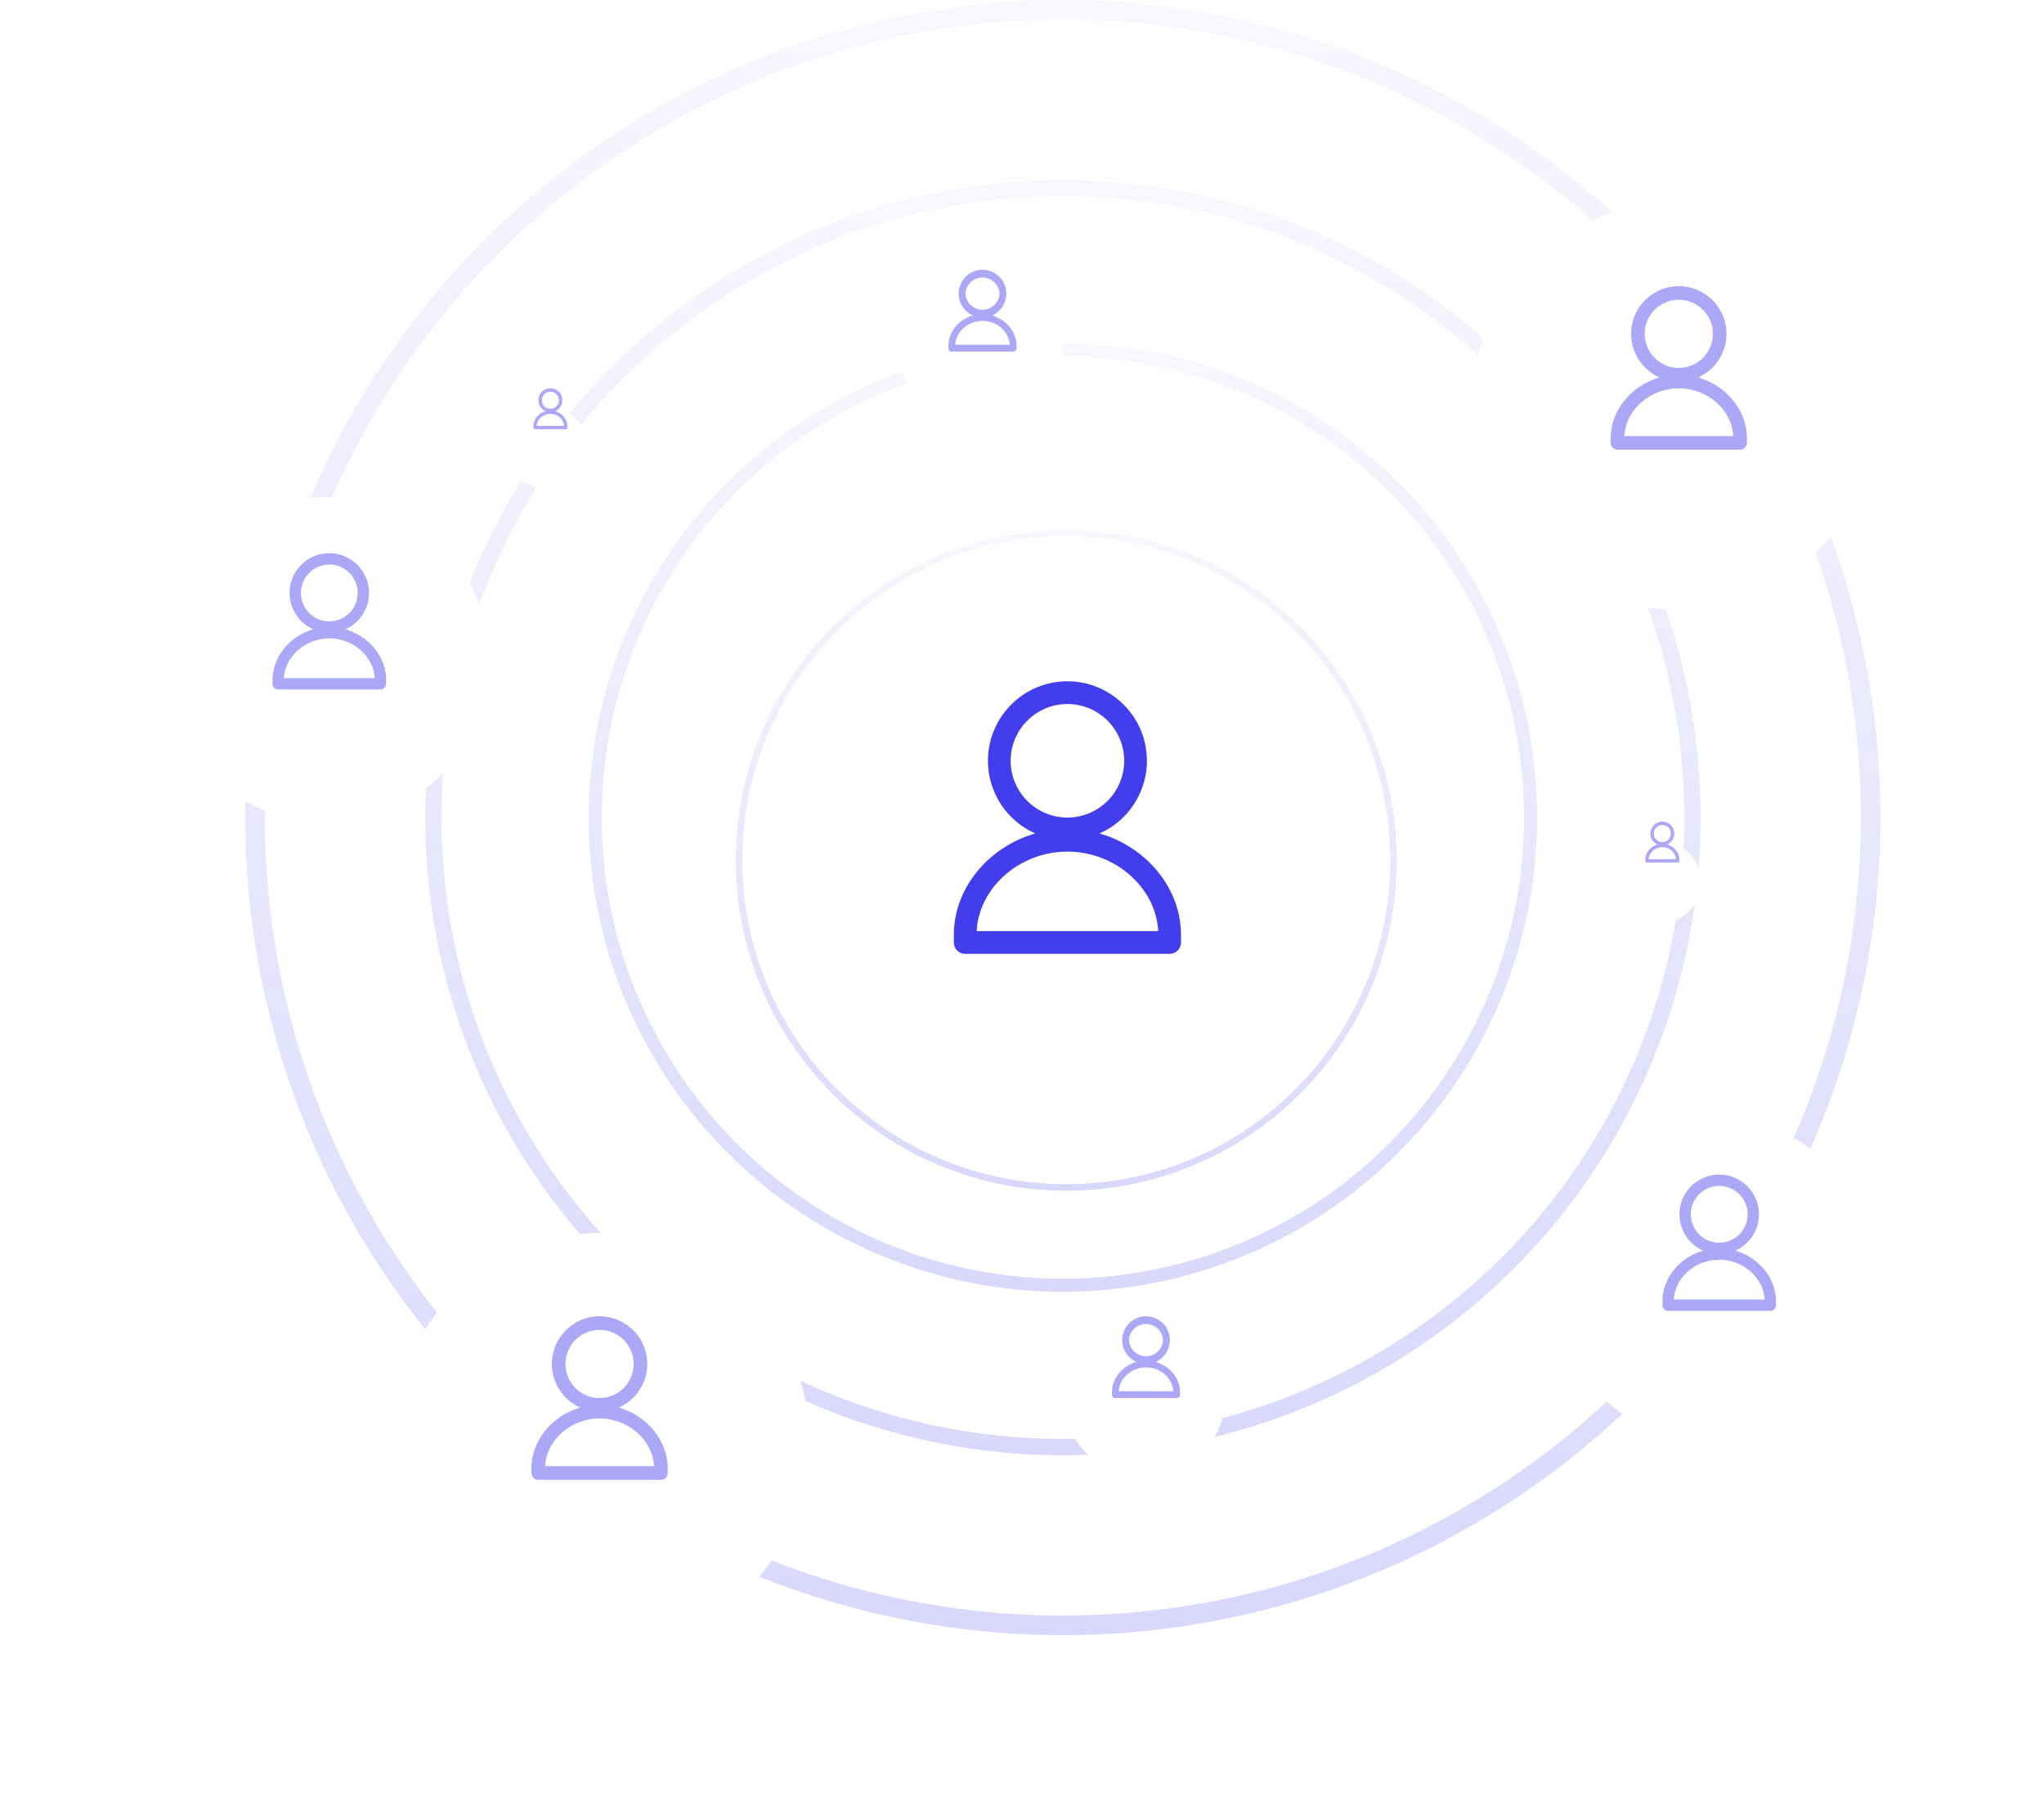 <svg xmlns="http://www.w3.org/2000/svg" width="125" height="111" fill="none"><circle cx="65" cy="50" r="49.4" stroke="url(#a)" stroke-opacity=".2" stroke-width="1.2"/><circle cx="65" cy="50" r="38.5" stroke="url(#b)" stroke-opacity=".2"/><circle cx="65" cy="50" r="28.6" stroke="url(#c)" stroke-opacity=".2" stroke-width=".8"/><g filter="url(#d)"><path fill="#fff" d="M32.903 27.449a2.487 2.487 0 1 0 1.287-4.805 2.487 2.487 0 0 0-1.287 4.805Z"/></g><path fill="#AAA8F7" fill-rule="evenodd" d="M34.597 26.25h-1.875a.104.104 0 0 1-.104-.104v-.07c0-.432.32-.808.747-.93a.73.73 0 1 1 .589 0c.426.122.747.498.747.93v.07a.104.104 0 0 1-.104.104Zm-.417-1.771a.521.521 0 1 0-1.042.001.521.521 0 0 0 1.042-.001Zm-.52.834c-.44 0-.812.33-.833.729h1.665c-.02-.399-.393-.73-.832-.73Z" clip-rule="evenodd"/><g filter="url(#e)"><path fill="#fff" d="M36.747 98.494c7.04 0 12.747-5.707 12.747-12.747S43.787 73 36.747 73 24 78.707 24 85.747s5.707 12.747 12.747 12.747Z"/></g><path fill="#AAA8F7" fill-rule="evenodd" d="M40.417 90.5h-7.5a.417.417 0 0 1-.417-.417v-.278c0-1.728 1.283-3.234 2.99-3.722a2.919 2.919 0 0 1-1.74-2.666 2.92 2.92 0 0 1 2.917-2.917 2.92 2.92 0 0 1 2.916 2.917c0 1.19-.716 2.213-1.74 2.666 1.707.488 2.99 1.994 2.99 3.722v.278c0 .23-.186.417-.416.417Zm-1.667-7.084a2.086 2.086 0 0 0-2.083-2.083 2.086 2.086 0 0 0-2.084 2.083c0 1.15.935 2.084 2.084 2.084a2.086 2.086 0 0 0 2.083-2.084Zm-2.083 3.334c-1.757 0-3.248 1.322-3.33 2.917h6.66c-.083-1.595-1.574-2.917-3.33-2.917Z" clip-rule="evenodd"/><g filter="url(#f)"><path fill="#fff" d="M65.209 70.418c11.161 0 20.209-9.048 20.209-20.21C85.418 39.049 76.37 30 65.208 30 54.049 30 45 39.048 45 50.209s9.048 20.209 20.209 20.209Z"/><path stroke="url(#g)" stroke-opacity=".2" stroke-width=".4" d="M85.218 50.209c0 11.05-8.959 20.009-20.01 20.009-11.05 0-20.008-8.959-20.008-20.01 0-11.05 8.958-20.008 20.009-20.008 11.05 0 20.009 8.958 20.009 20.009Z"/></g><path fill="#423EEE" fill-rule="evenodd" d="M71.528 58.333h-12.5a.695.695 0 0 1-.695-.695v-.463c0-2.88 2.14-5.39 4.984-6.203a4.865 4.865 0 0 1-2.9-4.445c0-2.68 2.18-4.861 4.86-4.861 2.681 0 4.862 2.18 4.862 4.861a4.865 4.865 0 0 1-2.9 4.445c2.844.812 4.983 3.322 4.983 6.203v.463a.695.695 0 0 1-.694.695ZM68.75 46.527a3.476 3.476 0 0 0-3.472-3.472 3.476 3.476 0 0 0-3.472 3.472 3.476 3.476 0 0 0 3.472 3.472 3.476 3.476 0 0 0 3.472-3.472Zm-3.472 5.556c-2.927 0-5.413 2.203-5.55 4.861h11.1c-.138-2.658-2.623-4.861-5.55-4.861Z" clip-rule="evenodd"/><g filter="url(#h)"><path fill="#fff" d="M102.436 34.873c6.869 0 12.437-5.568 12.437-12.437 0-6.868-5.568-12.436-12.437-12.436C95.568 10 90 15.568 90 22.436c0 6.869 5.568 12.437 12.436 12.437Z"/></g><path fill="#AAA8F7" fill-rule="evenodd" d="M106.417 27.5h-7.5a.417.417 0 0 1-.417-.417v-.278c0-1.728 1.283-3.234 2.99-3.722a2.92 2.92 0 0 1-1.74-2.666 2.92 2.92 0 0 1 2.917-2.917 2.92 2.92 0 0 1 2.916 2.917c0 1.19-.716 2.213-1.74 2.666 1.707.488 2.99 1.994 2.99 3.722v.278c0 .23-.186.417-.416.417Zm-1.667-7.084a2.086 2.086 0 0 0-2.083-2.083 2.086 2.086 0 0 0-2.084 2.083c0 1.15.935 2.084 2.084 2.084a2.086 2.086 0 0 0 2.083-2.084Zm-2.083 3.334c-1.757 0-3.248 1.322-3.33 2.917h6.659c-.082-1.595-1.573-2.917-3.329-2.917Z" clip-rule="evenodd"/><g filter="url(#i)"><path fill="#fff" d="M100.902 53.949a2.488 2.488 0 1 0 1.288-4.807 2.488 2.488 0 0 0-1.288 4.807Z"/></g><path fill="#AAA8F7" fill-rule="evenodd" d="M102.597 52.75h-1.875a.104.104 0 0 1-.104-.104v-.07c0-.432.321-.808.748-.93a.73.73 0 0 1-.436-.667.73.73 0 1 1 1.024.667c.426.122.747.498.747.93v.07a.104.104 0 0 1-.104.104Zm-.417-1.771a.52.52 0 1 0-1.042 0 .52.52 0 0 0 1.042 0Zm-.52.834c-.439 0-.812.33-.833.729h1.665c-.021-.399-.393-.73-.832-.73Z" clip-rule="evenodd"/><g filter="url(#j)"><path fill="#fff" d="M104.949 85.898c5.495 0 9.949-4.454 9.949-9.949S110.444 66 104.949 66 95 70.454 95 75.949s4.454 9.949 9.949 9.949Z"/></g><path fill="#AAA8F7" fill-rule="evenodd" d="M108.264 80.167h-6.25a.347.347 0 0 1-.347-.347v-.231c0-1.44 1.069-2.696 2.492-3.102a2.433 2.433 0 0 1-1.451-2.222c0-1.34 1.091-2.431 2.431-2.431s2.43 1.09 2.43 2.43c0 .992-.597 1.845-1.45 2.223 1.423.406 2.492 1.661 2.492 3.102v.231a.347.347 0 0 1-.347.347Zm-1.389-5.903c0-.957-.779-1.736-1.736-1.736s-1.736.78-1.736 1.736c0 .958.779 1.737 1.736 1.737s1.736-.78 1.736-1.737Zm-1.736 2.778c-1.464 0-2.706 1.102-2.775 2.43h5.55c-.069-1.328-1.312-2.43-2.775-2.43Z" clip-rule="evenodd"/><g filter="url(#k)"><path fill="#fff" d="M19.949 47.898c5.495 0 9.949-4.454 9.949-9.949S25.444 28 19.949 28 10 32.454 10 37.949s4.454 9.949 9.949 9.949Z"/></g><path fill="#AAA8F7" fill-rule="evenodd" d="M23.264 42.167h-6.25a.347.347 0 0 1-.347-.347v-.231c0-1.44 1.07-2.696 2.492-3.102a2.433 2.433 0 0 1-1.45-2.223c0-1.34 1.09-2.43 2.43-2.43s2.43 1.09 2.43 2.43c0 .992-.597 1.845-1.45 2.223 1.423.406 2.492 1.661 2.492 3.102v.231a.347.347 0 0 1-.347.347Zm-1.39-5.903c0-.957-.778-1.736-1.735-1.736-.957 0-1.736.78-1.736 1.736 0 .958.779 1.736 1.736 1.736s1.736-.778 1.736-1.736Zm-1.735 2.778c-1.464 0-2.706 1.102-2.775 2.43h5.55c-.069-1.328-1.312-2.43-2.775-2.43Z" clip-rule="evenodd"/><g filter="url(#l)"><path fill="#fff" d="M59.974 23.949a4.974 4.974 0 1 0 0-9.949 4.974 4.974 0 0 0 0 9.949Z"/></g><path fill="#AAA8F7" fill-rule="evenodd" d="M61.958 21.5h-3.75a.208.208 0 0 1-.208-.208v-.14c0-.864.642-1.617 1.495-1.86a1.46 1.46 0 0 1-.87-1.334 1.46 1.46 0 0 1 1.458-1.458 1.46 1.46 0 0 1 1.459 1.458 1.46 1.46 0 0 1-.87 1.334c.853.243 1.495.996 1.495 1.86v.14a.208.208 0 0 1-.209.208Zm-.833-3.541a1.043 1.043 0 0 0-2.083 0 1.043 1.043 0 0 0 2.083 0Zm-1.042 1.666c-.878 0-1.623.661-1.664 1.458h3.33c-.042-.797-.788-1.458-1.666-1.458Z" clip-rule="evenodd"/><g filter="url(#m)"><path fill="#fff" d="M69.975 87.949a4.974 4.974 0 1 0 0-9.949 4.974 4.974 0 0 0 0 9.949Z"/></g><path fill="#AAA8F7" fill-rule="evenodd" d="M71.958 85.5h-3.75a.208.208 0 0 1-.208-.208v-.14c0-.864.642-1.617 1.495-1.86a1.46 1.46 0 0 1-.87-1.334 1.46 1.46 0 0 1 1.458-1.458 1.46 1.46 0 0 1 1.459 1.458 1.46 1.46 0 0 1-.87 1.334c.853.243 1.495.996 1.495 1.86v.14a.208.208 0 0 1-.209.208Zm-.833-3.541a1.043 1.043 0 0 0-2.083 0 1.043 1.043 0 0 0 2.083 0Zm-1.042 1.666c-.878 0-1.623.661-1.664 1.458h3.33c-.042-.797-.787-1.458-1.666-1.458Z" clip-rule="evenodd"/><defs><filter id="d" width="23.385" height="23.385" x="21.854" y="15.755" color-interpolation-filters="sRGB" filterUnits="userSpaceOnUse"><feFlood flood-opacity="0" result="BackgroundImageFix"/><feColorMatrix in="SourceAlpha" result="hardAlpha" values="0 0 0 0 0 0 0 0 0 0 0 0 0 0 0 0 0 0 127 0"/><feMorphology in="SourceAlpha" radius=".8" result="effect1_dropShadow_4699_332798"/><feOffset dy="2.401"/><feGaussianBlur stdDeviation="5.003"/><feComposite in2="hardAlpha" operator="out"/><feColorMatrix values="0 0 0 0 0 0 0 0 0 0 0 0 0 0 0 0 0 0 0.1 0"/><feBlend in2="BackgroundImageFix" mode="multiply" result="effect1_dropShadow_4699_332798"/><feBlend in="SourceGraphic" in2="effect1_dropShadow_4699_332798" result="shape"/></filter><filter id="e" width="43.904" height="43.904" x="14.795" y="66.197" color-interpolation-filters="sRGB" filterUnits="userSpaceOnUse"><feFlood flood-opacity="0" result="BackgroundImageFix"/><feColorMatrix in="SourceAlpha" result="hardAlpha" values="0 0 0 0 0 0 0 0 0 0 0 0 0 0 0 0 0 0 127 0"/><feMorphology in="SourceAlpha" radius=".8" result="effect1_dropShadow_4699_332798"/><feOffset dy="2.401"/><feGaussianBlur stdDeviation="5.003"/><feComposite in2="hardAlpha" operator="out"/><feColorMatrix values="0 0 0 0 0 0 0 0 0 0 0 0 0 0 0 0 0 0 0.1 0"/><feBlend in2="BackgroundImageFix" mode="multiply" result="effect1_dropShadow_4699_332798"/><feBlend in="SourceGraphic" in2="effect1_dropShadow_4699_332798" result="shape"/></filter><filter id="f" width="58.827" height="58.827" x="35.795" y="23.197" color-interpolation-filters="sRGB" filterUnits="userSpaceOnUse"><feFlood flood-opacity="0" result="BackgroundImageFix"/><feColorMatrix in="SourceAlpha" result="hardAlpha" values="0 0 0 0 0 0 0 0 0 0 0 0 0 0 0 0 0 0 127 0"/><feMorphology in="SourceAlpha" radius=".8" result="effect1_dropShadow_4699_332798"/><feOffset dy="2.401"/><feGaussianBlur stdDeviation="5.003"/><feComposite in2="hardAlpha" operator="out"/><feColorMatrix values="0 0 0 0 0 0 0 0 0 0 0 0 0 0 0 0 0 0 0.1 0"/><feBlend in2="BackgroundImageFix" mode="multiply" result="effect1_dropShadow_4699_332798"/><feBlend in="SourceGraphic" in2="effect1_dropShadow_4699_332798" result="shape"/></filter><filter id="h" width="43.282" height="43.282" x="80.795" y="3.196" color-interpolation-filters="sRGB" filterUnits="userSpaceOnUse"><feFlood flood-opacity="0" result="BackgroundImageFix"/><feColorMatrix in="SourceAlpha" result="hardAlpha" values="0 0 0 0 0 0 0 0 0 0 0 0 0 0 0 0 0 0 127 0"/><feMorphology in="SourceAlpha" radius=".8" result="effect1_dropShadow_4699_332798"/><feOffset dy="2.401"/><feGaussianBlur stdDeviation="5.003"/><feComposite in2="hardAlpha" operator="out"/><feColorMatrix values="0 0 0 0 0 0 0 0 0 0 0 0 0 0 0 0 0 0 0.1 0"/><feBlend in2="BackgroundImageFix" mode="multiply" result="effect1_dropShadow_4699_332798"/><feBlend in="SourceGraphic" in2="effect1_dropShadow_4699_332798" result="shape"/></filter><filter id="i" width="23.385" height="23.385" x="89.854" y="42.255" color-interpolation-filters="sRGB" filterUnits="userSpaceOnUse"><feFlood flood-opacity="0" result="BackgroundImageFix"/><feColorMatrix in="SourceAlpha" result="hardAlpha" values="0 0 0 0 0 0 0 0 0 0 0 0 0 0 0 0 0 0 127 0"/><feMorphology in="SourceAlpha" radius=".8" result="effect1_dropShadow_4699_332798"/><feOffset dy="2.401"/><feGaussianBlur stdDeviation="5.003"/><feComposite in2="hardAlpha" operator="out"/><feColorMatrix values="0 0 0 0 0 0 0 0 0 0 0 0 0 0 0 0 0 0 0.1 0"/><feBlend in2="BackgroundImageFix" mode="multiply" result="effect1_dropShadow_4699_332798"/><feBlend in="SourceGraphic" in2="effect1_dropShadow_4699_332798" result="shape"/></filter><filter id="j" width="38.307" height="38.307" x="85.795" y="59.197" color-interpolation-filters="sRGB" filterUnits="userSpaceOnUse"><feFlood flood-opacity="0" result="BackgroundImageFix"/><feColorMatrix in="SourceAlpha" result="hardAlpha" values="0 0 0 0 0 0 0 0 0 0 0 0 0 0 0 0 0 0 127 0"/><feMorphology in="SourceAlpha" radius=".8" result="effect1_dropShadow_4699_332798"/><feOffset dy="2.401"/><feGaussianBlur stdDeviation="5.003"/><feComposite in2="hardAlpha" operator="out"/><feColorMatrix values="0 0 0 0 0 0 0 0 0 0 0 0 0 0 0 0 0 0 0.1 0"/><feBlend in2="BackgroundImageFix" mode="multiply" result="effect1_dropShadow_4699_332798"/><feBlend in="SourceGraphic" in2="effect1_dropShadow_4699_332798" result="shape"/></filter><filter id="k" width="38.307" height="38.307" x=".795" y="21.197" color-interpolation-filters="sRGB" filterUnits="userSpaceOnUse"><feFlood flood-opacity="0" result="BackgroundImageFix"/><feColorMatrix in="SourceAlpha" result="hardAlpha" values="0 0 0 0 0 0 0 0 0 0 0 0 0 0 0 0 0 0 127 0"/><feMorphology in="SourceAlpha" radius=".8" result="effect1_dropShadow_4699_332798"/><feOffset dy="2.401"/><feGaussianBlur stdDeviation="5.003"/><feComposite in2="hardAlpha" operator="out"/><feColorMatrix values="0 0 0 0 0 0 0 0 0 0 0 0 0 0 0 0 0 0 0.1 0"/><feBlend in2="BackgroundImageFix" mode="multiply" result="effect1_dropShadow_4699_332798"/><feBlend in="SourceGraphic" in2="effect1_dropShadow_4699_332798" result="shape"/></filter><filter id="l" width="28.358" height="28.358" x="45.795" y="7.197" color-interpolation-filters="sRGB" filterUnits="userSpaceOnUse"><feFlood flood-opacity="0" result="BackgroundImageFix"/><feColorMatrix in="SourceAlpha" result="hardAlpha" values="0 0 0 0 0 0 0 0 0 0 0 0 0 0 0 0 0 0 127 0"/><feMorphology in="SourceAlpha" radius=".8" result="effect1_dropShadow_4699_332798"/><feOffset dy="2.401"/><feGaussianBlur stdDeviation="5.003"/><feComposite in2="hardAlpha" operator="out"/><feColorMatrix values="0 0 0 0 0 0 0 0 0 0 0 0 0 0 0 0 0 0 0.1 0"/><feBlend in2="BackgroundImageFix" mode="multiply" result="effect1_dropShadow_4699_332798"/><feBlend in="SourceGraphic" in2="effect1_dropShadow_4699_332798" result="shape"/></filter><filter id="m" width="28.358" height="28.358" x="55.795" y="71.197" color-interpolation-filters="sRGB" filterUnits="userSpaceOnUse"><feFlood flood-opacity="0" result="BackgroundImageFix"/><feColorMatrix in="SourceAlpha" result="hardAlpha" values="0 0 0 0 0 0 0 0 0 0 0 0 0 0 0 0 0 0 127 0"/><feMorphology in="SourceAlpha" radius=".8" result="effect1_dropShadow_4699_332798"/><feOffset dy="2.401"/><feGaussianBlur stdDeviation="5.003"/><feComposite in2="hardAlpha" operator="out"/><feColorMatrix values="0 0 0 0 0 0 0 0 0 0 0 0 0 0 0 0 0 0 0.1 0"/><feBlend in2="BackgroundImageFix" mode="multiply" result="effect1_dropShadow_4699_332798"/><feBlend in="SourceGraphic" in2="effect1_dropShadow_4699_332798" result="shape"/></filter><linearGradient id="a" x1="65" x2="65" y1="0" y2="100" gradientUnits="userSpaceOnUse"><stop stop-color="#423EEE" stop-opacity=".2"/><stop offset="1" stop-color="#423EEE"/></linearGradient><linearGradient id="b" x1="65" x2="65" y1="11" y2="89" gradientUnits="userSpaceOnUse"><stop stop-color="#423EEE" stop-opacity=".2"/><stop offset="1" stop-color="#423EEE"/></linearGradient><linearGradient id="c" x1="65" x2="65" y1="21" y2="79" gradientUnits="userSpaceOnUse"><stop stop-color="#423EEE" stop-opacity=".2"/><stop offset="1" stop-color="#423EEE"/></linearGradient><linearGradient id="g" x1="65.209" x2="65.209" y1="30" y2="70.418" gradientUnits="userSpaceOnUse"><stop stop-color="#423EEE" stop-opacity=".2"/><stop offset="1" stop-color="#423EEE"/></linearGradient></defs></svg>
